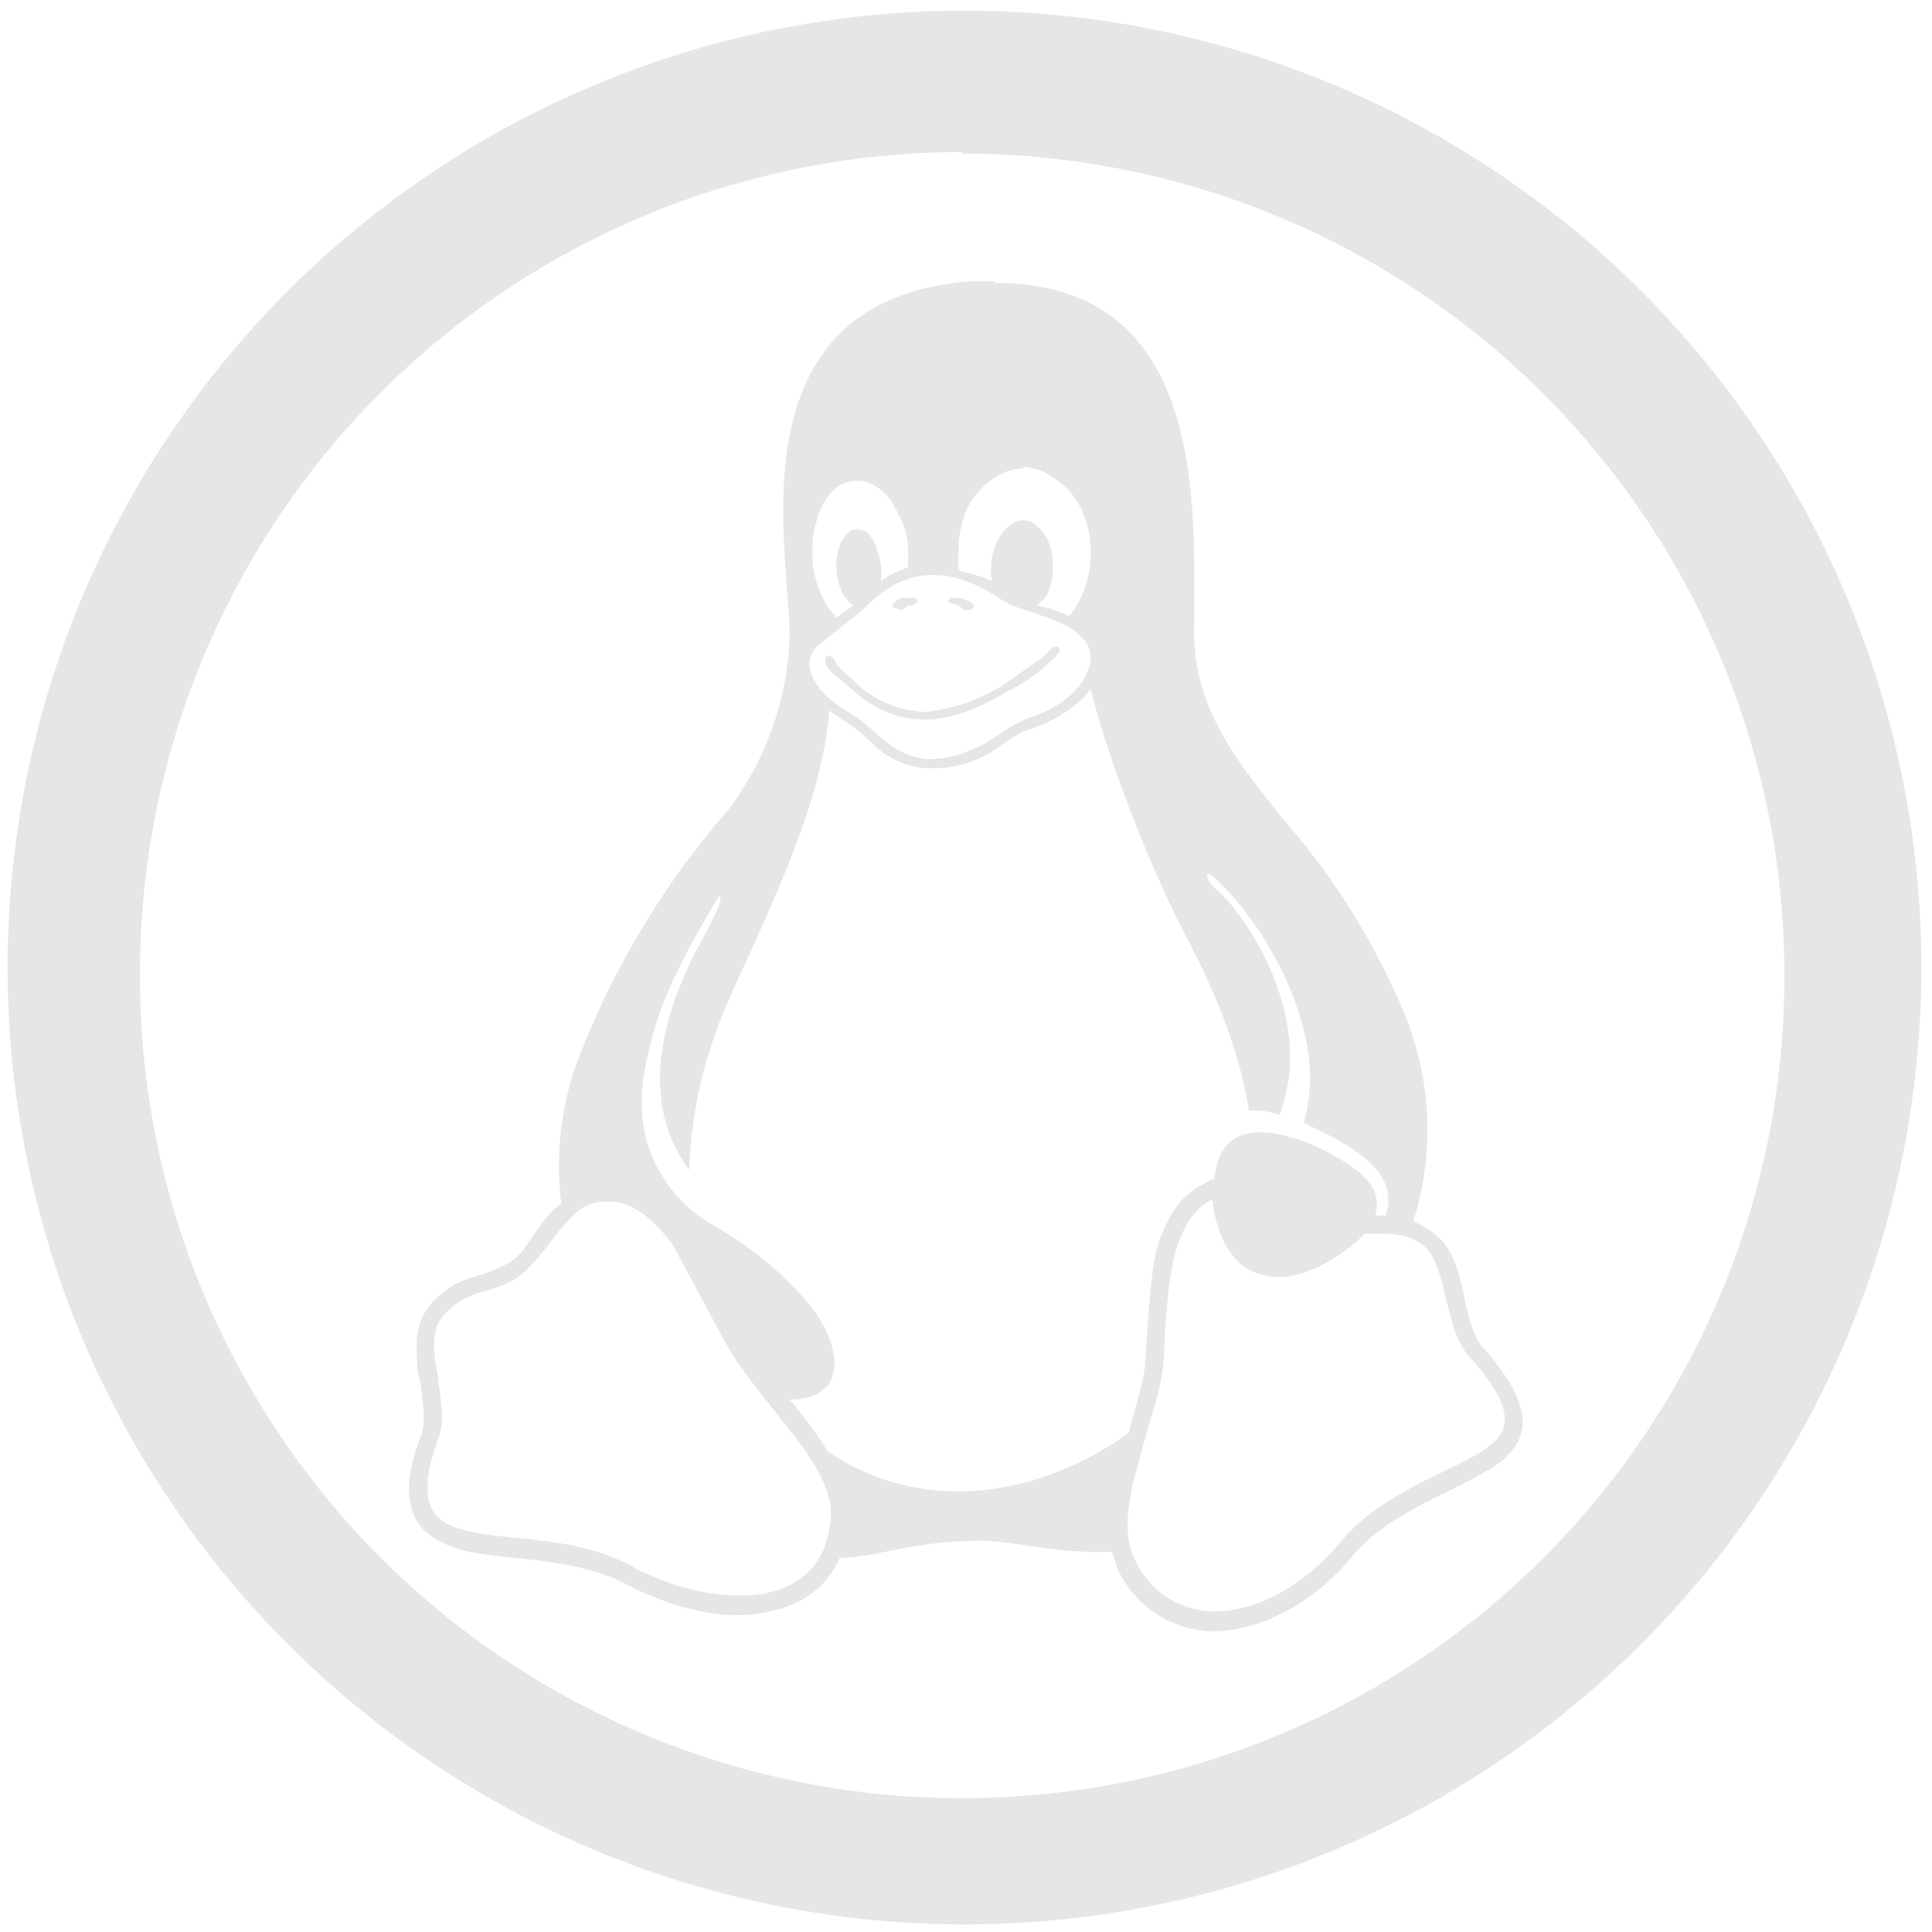 <svg xmlns="http://www.w3.org/2000/svg" width="48" height="48" viewBox="0 0 12.7 12.7"><path d="M6.34.07a6.29 6.29 0 0 0-6.29 6.3 6.29 6.29 0 0 0 6.3 6.28 6.29 6.29 0 0 0 6.28-6.29A6.29 6.29 0 0 0 6.34.07zM6.32 1l.01.01a5.4 5.4 0 0 1 5.4 5.4 5.4 5.4 0 0 1-5.4 5.41 5.4 5.4 0 0 1-5.41-5.4A5.4 5.4 0 0 1 6.32 1zm.22.85h-.18C4.79 1.99 5.2 3.64 5.19 4.2a2 2 0 0 1-.4 1.12 5.53 5.53 0 0 0-1 1.67 2 2 0 0 0-.1.92.69.69 0 0 0-.05.04c-.1.1-.16.23-.24.31-.08.07-.18.1-.3.14a.53.53 0 0 0-.32.25.45.45 0 0 0-.04.22c0 .07 0 .14.02.2.02.14.04.27.01.36-.1.25-.1.43-.04.55.07.13.2.18.35.22.3.06.7.04 1.03.21.34.18.69.25.96.18.2-.04.37-.16.45-.35.22 0 .46-.1.84-.11.26-.02.58.09.95.07l.04.12a.7.7 0 0 0 .7.4c.29-.03.6-.2.84-.49l-.05-.04.05.04c.23-.28.62-.4.88-.56.13-.07.23-.17.24-.31 0-.14-.08-.3-.27-.51-.06-.08-.09-.2-.12-.35-.03-.14-.07-.29-.18-.38a.47.47 0 0 0-.15-.09 2 2 0 0 0-.06-1.37 4.6 4.6 0 0 0-.8-1.28c-.3-.38-.59-.73-.58-1.25 0-.8.09-2.27-1.31-2.27zm.18 1.22c.08 0 .15.03.22.08a.5.5 0 0 1 .17.2c.04.09.06.18.06.28a.67.67 0 0 1-.14.42A2.6 2.6 0 0 0 6.9 4l-.08-.02c.02-.03.06-.05.07-.09.02-.04.03-.1.03-.15 0-.06 0-.1-.02-.16a.28.28 0 0 0-.07-.11.14.14 0 0 0-.1-.05.15.15 0 0 0-.1.04.28.28 0 0 0-.08.11.46.46 0 0 0-.03.25 1.13 1.13 0 0 0-.22-.07v-.09c0-.11.01-.2.05-.3a.5.5 0 0 1 .16-.2.35.35 0 0 1 .22-.08zm-1.08.09c.05 0 .1.02.15.06.05.04.09.1.12.17.04.07.06.15.06.24v.1a.66.66 0 0 0-.18.09.42.42 0 0 0-.03-.22.23.23 0 0 0-.06-.1.1.1 0 0 0-.07-.02c-.03 0-.05.01-.07.04a.23.23 0 0 0-.05.1.4.4 0 0 0 .02.26.23.23 0 0 0 .08.1l-.07.05-.04.03a.45.45 0 0 1-.1-.15.68.68 0 0 1-.06-.24c0-.1 0-.17.03-.25a.43.43 0 0 1 .1-.19.23.23 0 0 1 .17-.07zm.5.62c.12 0 .26.04.44.16.11.07.2.07.4.16.09.04.14.09.17.14a.2.2 0 0 1 0 .17c-.04.12-.19.25-.39.31-.1.04-.18.1-.29.17-.1.05-.21.1-.37.1a.48.48 0 0 1-.28-.12c-.08-.06-.14-.13-.23-.18-.15-.09-.23-.18-.26-.27-.02-.08 0-.15.08-.2l.17-.14.07-.05c.06-.06.16-.17.31-.22.05-.02.1-.03.17-.03zm-.16.15h-.06c-.02.02-.06.03-.05.06l.05.02c.02 0 .03-.02.05-.03.02 0 .05 0 .06-.03l-.01-.02h-.04zm.3 0h-.03l-.02.02c.01.02.05.02.07.03.01.01.03.03.05.03.02 0 .04 0 .05-.02 0-.03-.04-.04-.06-.05a.15.15 0 0 0-.06-.01zm.66.32c-.04 0-.04.04-.1.08l-.24.17a1.2 1.2 0 0 1-.52.18.7.7 0 0 1-.43-.17l-.13-.12c-.03-.02-.03-.08-.08-.08-.02 0-.03.06.03.11l.14.12c.11.1.27.19.47.19.2 0 .4-.1.55-.19.09-.04.2-.12.26-.18.07-.06.1-.1.05-.11zm.23.28c.13.53.44 1.28.64 1.65.1.2.32.62.4 1.12.07 0 .13 0 .2.03.24-.62-.2-1.29-.4-1.47-.09-.08-.09-.12-.05-.11.22.19.5.58.61 1.02.05.2.06.4 0 .61l.08.04c.38.18.53.35.46.57h-.07c.05-.18-.07-.3-.4-.46-.34-.14-.6-.13-.65.17l-.01.05a.52.52 0 0 0-.08.04c-.16.08-.24.24-.3.43-.04.2-.05.43-.07.7 0 .13-.06.3-.11.5-.56.4-1.33.56-1.98.12a2.91 2.91 0 0 0-.25-.34c.06 0 .12-.01.17-.03.05-.03.1-.07.11-.12.04-.11 0-.26-.12-.44a2.34 2.34 0 0 0-.67-.56.94.94 0 0 1-.42-.52c-.06-.19-.05-.4 0-.6.08-.4.32-.79.46-1.03.04-.03.02.06-.15.36-.14.28-.42.92-.04 1.43a3 3 0 0 1 .24-1.07c.2-.47.64-1.3.68-1.95l.1.07c.09.05.15.12.22.18a.54.54 0 0 0 .37.13c.15 0 .27-.05.37-.1.1-.07.19-.14.27-.16.17-.06.31-.15.39-.26zm.8 3.35c.02.23.13.46.33.5.22.07.53-.12.67-.27h.07c.12 0 .22 0 .32.08.08.07.11.2.14.33.04.14.06.29.16.4.18.2.24.33.23.42 0 .09-.07.15-.18.22-.24.14-.65.27-.91.59-.23.27-.51.42-.76.44a.57.57 0 0 1-.58-.34c-.08-.15-.05-.38.02-.62.06-.25.16-.5.17-.7.01-.27.03-.5.07-.68.05-.17.12-.3.24-.36l.02-.01zm-4 .02a.4.4 0 0 1 .07 0c.14.02.26.12.38.28l.33.61c.1.2.28.4.44.61.17.21.29.42.27.58-.02.28-.17.43-.41.49-.24.05-.57 0-.89-.17-.36-.2-.78-.17-1.06-.23-.13-.03-.22-.07-.26-.15-.04-.08-.05-.22.04-.46.05-.13.01-.28 0-.41-.03-.14-.04-.26 0-.35.07-.12.16-.16.26-.2.11-.03.24-.06.34-.17.1-.1.17-.22.25-.3.07-.08.14-.13.24-.13z" fill="#e6e6e6"/></svg>
